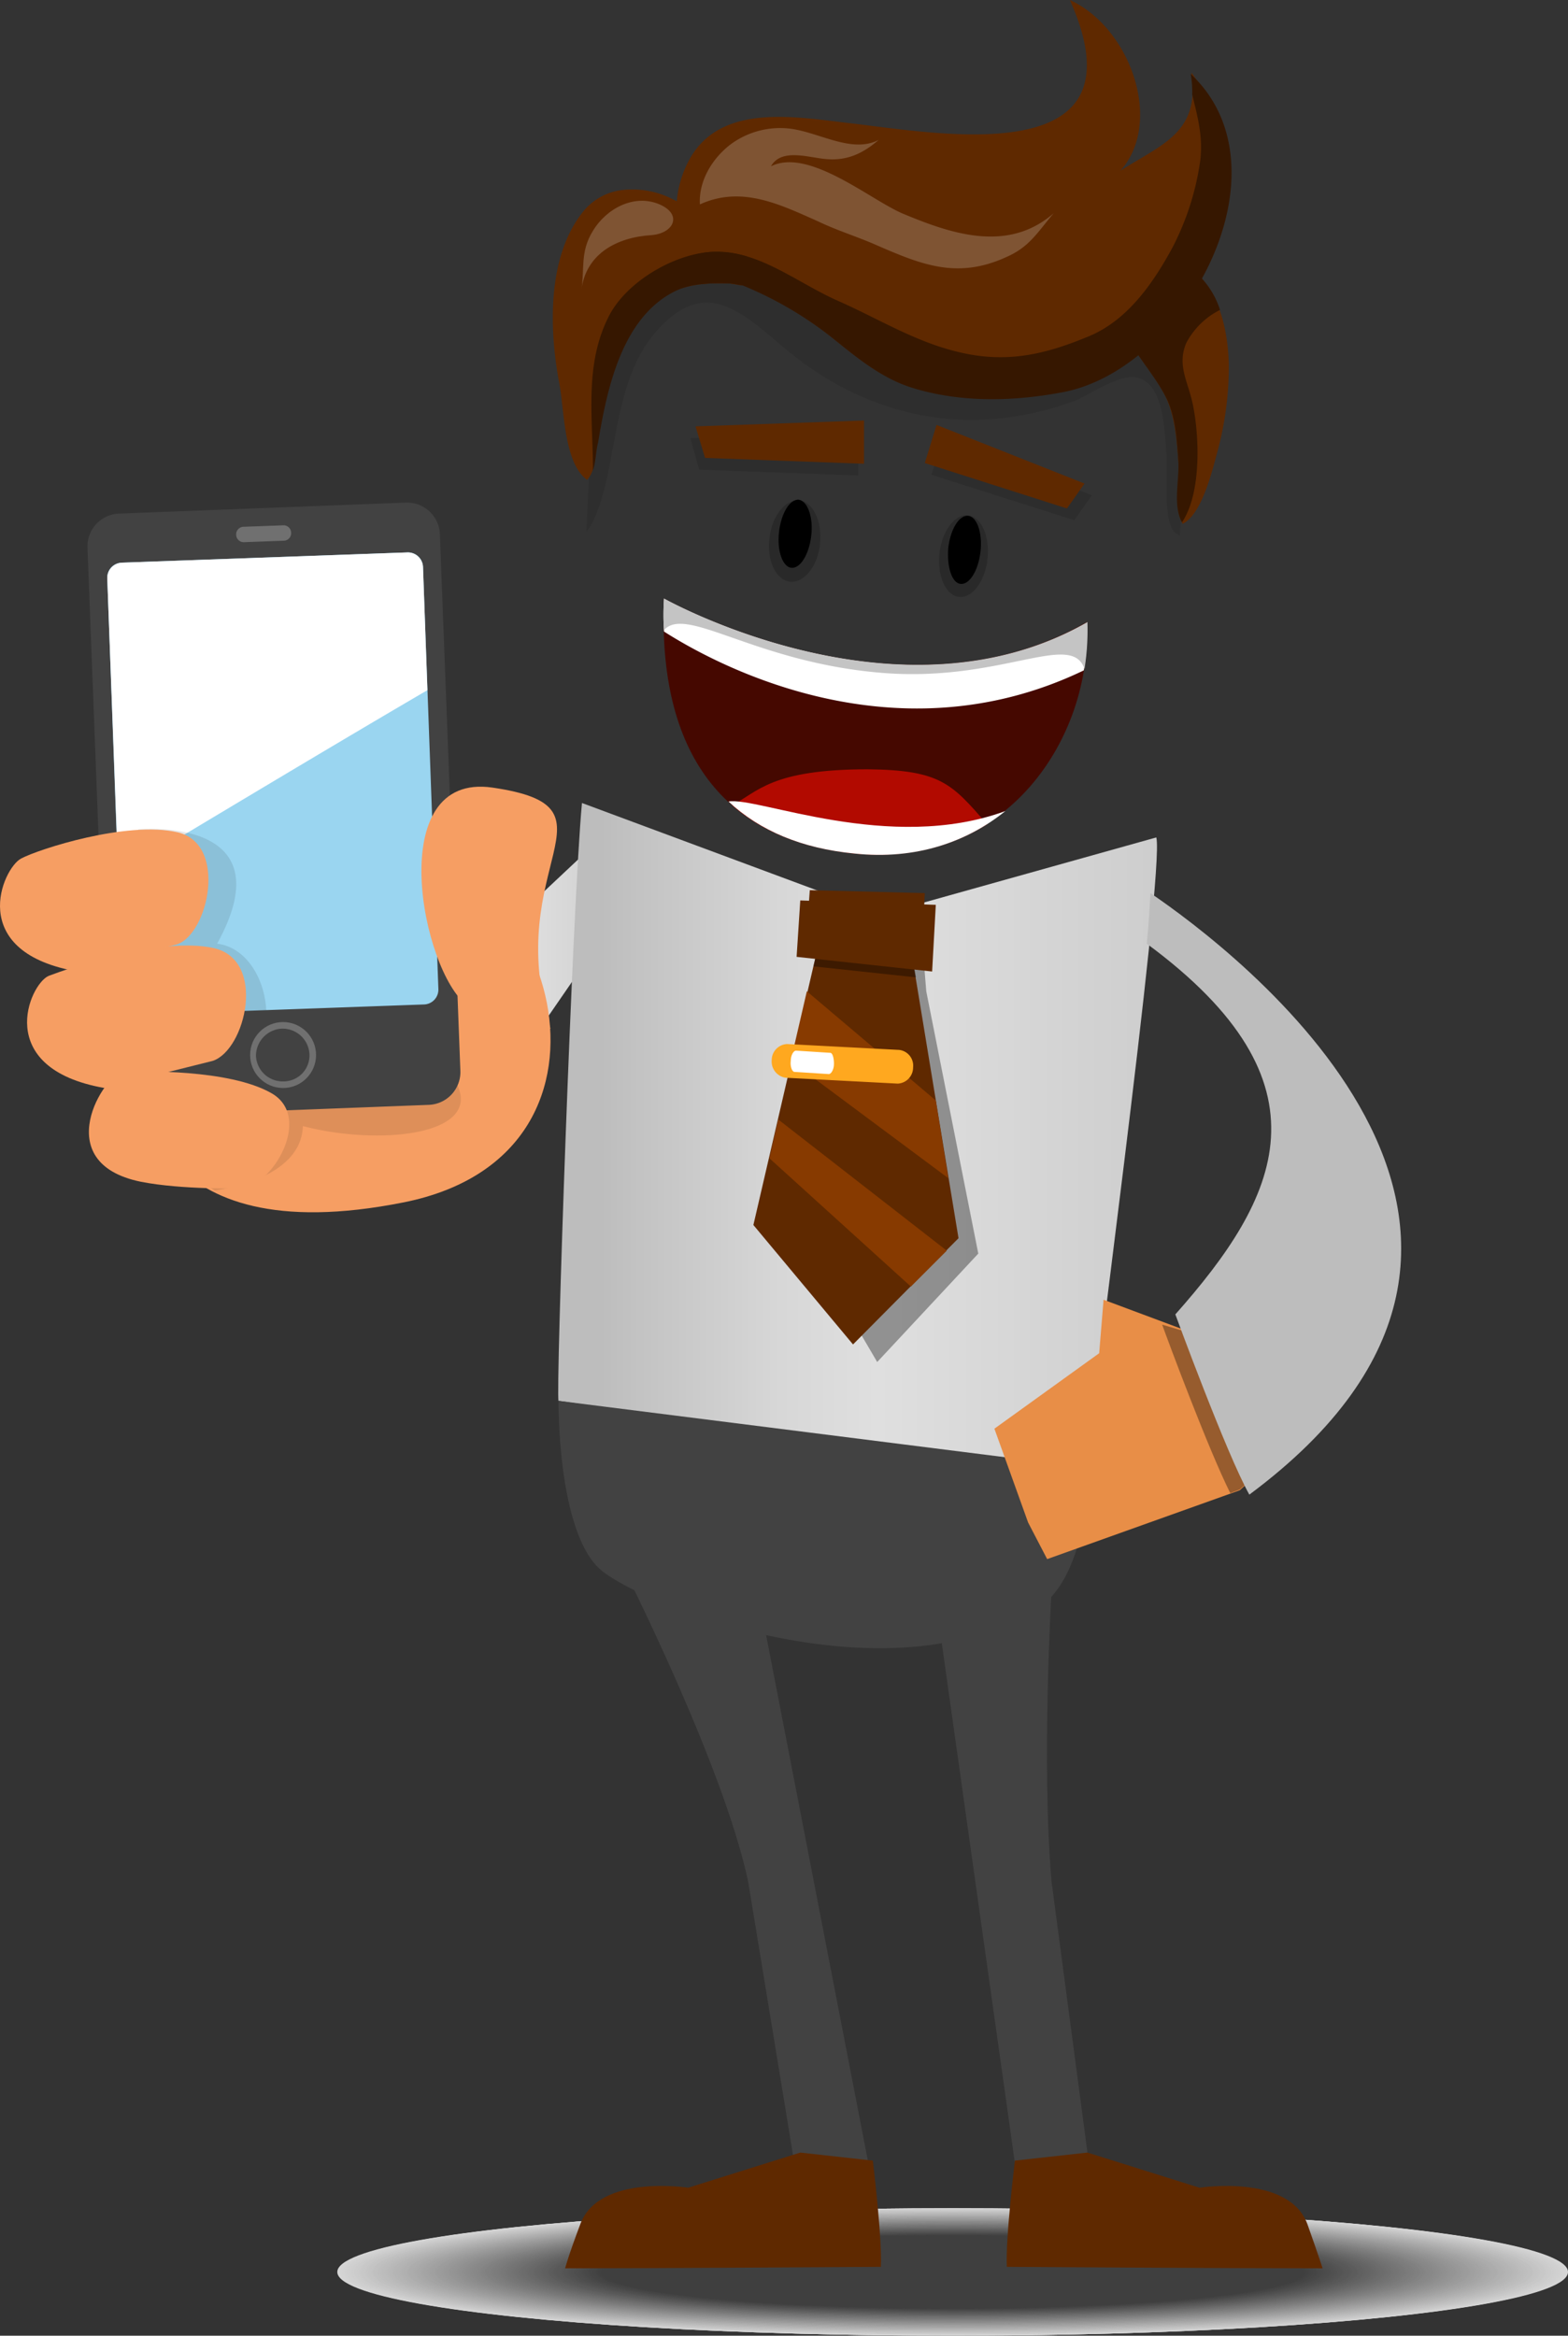 <svg xmlns="http://www.w3.org/2000/svg" xmlns:xlink="http://www.w3.org/1999/xlink" width="362.667" height="540.166" viewBox="0 0 362.667 540.166">
  <rect x="0" y="0" width="362.667" height="540.166" fill="#333333" stroke="none"/>
  <defs>
    <linearGradient id="linear-gradient" y1="4.038" x2="0.999" y2="4.038" gradientUnits="objectBoundingBox">
      <stop offset="0.077" stop-color="#bdbdbd"/>
      <stop offset="0.13" stop-color="#c2c2c2"/>
      <stop offset="0.37" stop-color="#d7d7d7"/>
      <stop offset="0.527" stop-color="#dfdfdf"/>
      <stop offset="1" stop-color="#cdcdcd"/>
    </linearGradient>
    <linearGradient id="linear-gradient-2" x1="0" y1="1.911" x2="1" y2="1.911" xlink:href="#linear-gradient"/>
    <linearGradient id="linear-gradient-3" x1="45.478" y1="4.074" x2="46.706" y2="4.074" xlink:href="#linear-gradient"/>
    <linearGradient id="linear-gradient-4" x1="0.656" y1="2.146" x2="1.001" y2="2.825" gradientUnits="objectBoundingBox">
      <stop offset="0" stop-color="#fff"/>
      <stop offset="1"/>
    </linearGradient>
  </defs>
  <g id="Grupo_10" data-name="Grupo 10" transform="translate(-2930.761 -3504.79)">
    <path id="Trazado_8" data-name="Trazado 8" d="M3067.738,3700.49l-38.97,36.6,13.047,25.585,32.7-47.442Z" fill="url(#linear-gradient)"/>
    <g id="Grupo_4" data-name="Grupo 4" opacity="0.8">
      <ellipse id="Elipse_1" data-name="Elipse 1" cx="142.327" cy="14.741" rx="142.327" ry="14.741" transform="translate(3008.774 4015.474)" fill="#fff"/>
      <ellipse id="Elipse_2" data-name="Elipse 2" cx="141.988" cy="14.741" rx="141.988" ry="14.741" transform="translate(3009.113 4015.474)" fill="#fefefe" opacity="0.999" style="isolation: isolate"/>
      <ellipse id="Elipse_3" data-name="Elipse 3" cx="141.65" cy="14.741" rx="141.65" ry="14.741" transform="translate(3009.452 4015.474)" fill="#fdfdfd" opacity="0.998" style="isolation: isolate"/>
      <ellipse id="Elipse_4" data-name="Elipse 4" cx="141.311" cy="14.572" rx="141.311" ry="14.572" transform="translate(3009.791 4015.643)" fill="#fcfcfc" opacity="0.997" style="isolation: isolate"/>
      <ellipse id="Elipse_5" data-name="Elipse 5" cx="141.141" cy="14.572" rx="141.141" ry="14.572" transform="translate(3009.96 4015.643)" fill="#fbfbfb" opacity="0.996" style="isolation: isolate"/>
      <ellipse id="Elipse_6" data-name="Elipse 6" cx="140.802" cy="14.572" rx="140.802" ry="14.572" transform="translate(3010.299 4015.643)" fill="#fafafa" opacity="0.995" style="isolation: isolate"/>
      <ellipse id="Elipse_7" data-name="Elipse 7" cx="140.463" cy="14.572" rx="140.463" ry="14.572" transform="translate(3010.638 4015.643)" fill="#f9f9f9" opacity="0.994" style="isolation: isolate"/>
      <ellipse id="Elipse_8" data-name="Elipse 8" cx="140.125" cy="14.572" rx="140.125" ry="14.572" transform="translate(3010.977 4015.643)" fill="#f8f8f8" opacity="0.993" style="isolation: isolate"/>
      <ellipse id="Elipse_9" data-name="Elipse 9" cx="139.786" cy="14.402" rx="139.786" ry="14.402" transform="translate(3011.316 4015.813)" fill="#f7f7f7" opacity="0.992" style="isolation: isolate"/>
      <ellipse id="Elipse_10" data-name="Elipse 10" cx="139.447" cy="14.402" rx="139.447" ry="14.402" transform="translate(3011.655 4015.813)" fill="#f6f6f6" opacity="0.99" style="isolation: isolate"/>
      <ellipse id="Elipse_11" data-name="Elipse 11" cx="139.108" cy="14.402" rx="139.108" ry="14.402" transform="translate(3011.993 4015.813)" fill="#f5f5f5" opacity="0.989" style="isolation: isolate"/>
      <ellipse id="Elipse_12" data-name="Elipse 12" cx="138.769" cy="14.402" rx="138.769" ry="14.402" transform="translate(3012.332 4015.813)" fill="#f4f4f4" opacity="0.988" style="isolation: isolate"/>
      <ellipse id="Elipse_13" data-name="Elipse 13" cx="138.43" cy="14.402" rx="138.43" ry="14.402" transform="translate(3012.671 4015.813)" fill="#f3f3f3" opacity="0.987" style="isolation: isolate"/>
      <ellipse id="Elipse_14" data-name="Elipse 14" cx="138.091" cy="14.402" rx="138.091" ry="14.402" transform="translate(3013.01 4015.813)" fill="#f2f2f2" opacity="0.986" style="isolation: isolate"/>
      <ellipse id="Elipse_15" data-name="Elipse 15" cx="137.753" cy="14.233" rx="137.753" ry="14.233" transform="translate(3013.349 4015.982)" fill="#f1f1f1" opacity="0.985" style="isolation: isolate"/>
      <ellipse id="Elipse_16" data-name="Elipse 16" cx="137.583" cy="14.233" rx="137.583" ry="14.233" transform="translate(3013.518 4015.982)" fill="#f0f0f0" opacity="0.984" style="isolation: isolate"/>
      <ellipse id="Elipse_17" data-name="Elipse 17" cx="137.244" cy="14.233" rx="137.244" ry="14.233" transform="translate(3013.857 4015.982)" fill="#efefef" opacity="0.983" style="isolation: isolate"/>
      <ellipse id="Elipse_18" data-name="Elipse 18" cx="136.905" cy="14.233" rx="136.905" ry="14.233" transform="translate(3014.196 4015.982)" fill="#eee" opacity="0.982" style="isolation: isolate"/>
      <ellipse id="Elipse_19" data-name="Elipse 19" cx="136.566" cy="14.233" rx="136.566" ry="14.233" transform="translate(3014.535 4015.982)" fill="#ededed" opacity="0.981" style="isolation: isolate"/>
      <ellipse id="Elipse_20" data-name="Elipse 20" cx="136.228" cy="14.063" rx="136.228" ry="14.063" transform="translate(3014.874 4016.152)" fill="#ececec" opacity="0.98" style="isolation: isolate"/>
      <ellipse id="Elipse_21" data-name="Elipse 21" cx="135.889" cy="14.063" rx="135.889" ry="14.063" transform="translate(3015.213 4016.152)" fill="#ebebeb" opacity="0.979" style="isolation: isolate"/>
      <ellipse id="Elipse_22" data-name="Elipse 22" cx="135.55" cy="14.063" rx="135.55" ry="14.063" transform="translate(3015.552 4016.152)" fill="#eaeaea" opacity="0.978" style="isolation: isolate"/>
      <ellipse id="Elipse_23" data-name="Elipse 23" cx="135.211" cy="14.063" rx="135.211" ry="14.063" transform="translate(3015.89 4016.152)" fill="#e9e9e9" opacity="0.977" style="isolation: isolate"/>
      <ellipse id="Elipse_24" data-name="Elipse 24" cx="134.872" cy="14.063" rx="134.872" ry="14.063" transform="translate(3016.229 4016.152)" fill="#e8e8e8" opacity="0.976" style="isolation: isolate"/>
      <ellipse id="Elipse_25" data-name="Elipse 25" cx="134.533" cy="13.894" rx="134.533" ry="13.894" transform="translate(3016.568 4016.321)" fill="#e7e7e7" opacity="0.975" style="isolation: isolate"/>
      <ellipse id="Elipse_26" data-name="Elipse 26" cx="134.194" cy="13.894" rx="134.194" ry="13.894" transform="translate(3016.907 4016.321)" fill="#e6e6e6" opacity="0.974" style="isolation: isolate"/>
      <ellipse id="Elipse_27" data-name="Elipse 27" cx="134.025" cy="13.894" rx="134.025" ry="13.894" transform="translate(3017.077 4016.321)" fill="#e5e5e5" opacity="0.973" style="isolation: isolate"/>
      <ellipse id="Elipse_28" data-name="Elipse 28" cx="133.686" cy="13.894" rx="133.686" ry="13.894" transform="translate(3017.416 4016.321)" fill="#e4e4e4" opacity="0.971" style="isolation: isolate"/>
      <ellipse id="Elipse_29" data-name="Elipse 29" cx="133.347" cy="13.724" rx="133.347" ry="13.724" transform="translate(3017.754 4016.49)" fill="#e3e3e3" opacity="0.97" style="isolation: isolate"/>
      <ellipse id="Elipse_30" data-name="Elipse 30" cx="133.008" cy="13.724" rx="133.008" ry="13.724" transform="translate(3018.093 4016.49)" fill="#e2e2e2" opacity="0.969" style="isolation: isolate"/>
      <ellipse id="Elipse_31" data-name="Elipse 31" cx="132.669" cy="13.724" rx="132.669" ry="13.724" transform="translate(3018.432 4016.49)" fill="#e1e1e1" opacity="0.968" style="isolation: isolate"/>
      <ellipse id="Elipse_32" data-name="Elipse 32" cx="132.331" cy="13.724" rx="132.331" ry="13.724" transform="translate(3018.771 4016.49)" fill="#e0e0e0" opacity="0.967" style="isolation: isolate"/>
      <ellipse id="Elipse_33" data-name="Elipse 33" cx="131.992" cy="13.724" rx="131.992" ry="13.724" transform="translate(3019.11 4016.49)" fill="#dfdfdf" opacity="0.966" style="isolation: isolate"/>
      <ellipse id="Elipse_34" data-name="Elipse 34" cx="131.653" cy="13.555" rx="131.653" ry="13.555" transform="translate(3019.449 4016.66)" fill="#dedede" opacity="0.965" style="isolation: isolate"/>
      <ellipse id="Elipse_35" data-name="Elipse 35" cx="131.314" cy="13.555" rx="131.314" ry="13.555" transform="translate(3019.788 4016.66)" fill="#ddd" opacity="0.964" style="isolation: isolate"/>
      <ellipse id="Elipse_36" data-name="Elipse 36" cx="130.975" cy="13.555" rx="130.975" ry="13.555" transform="translate(3020.126 4016.66)" fill="#dcdcdc" opacity="0.963" style="isolation: isolate"/>
      <ellipse id="Elipse_37" data-name="Elipse 37" cx="130.636" cy="13.555" rx="130.636" ry="13.555" transform="translate(3020.465 4016.66)" fill="#dbdbdb" opacity="0.962" style="isolation: isolate"/>
      <ellipse id="Elipse_38" data-name="Elipse 38" cx="130.297" cy="13.555" rx="130.297" ry="13.555" transform="translate(3020.804 4016.66)" fill="#dadada" opacity="0.961" style="isolation: isolate"/>
      <ellipse id="Elipse_39" data-name="Elipse 39" cx="130.128" cy="13.555" rx="130.128" ry="13.555" transform="translate(3020.974 4016.66)" fill="#d9d9d9" opacity="0.96" style="isolation: isolate"/>
      <ellipse id="Elipse_40" data-name="Elipse 40" cx="129.789" cy="13.386" rx="129.789" ry="13.386" transform="translate(3021.313 4016.829)" fill="#d8d8d8" opacity="0.959" style="isolation: isolate"/>
      <ellipse id="Elipse_41" data-name="Elipse 41" cx="129.45" cy="13.386" rx="129.45" ry="13.386" transform="translate(3021.651 4016.829)" fill="#d7d7d7" opacity="0.958" style="isolation: isolate"/>
      <ellipse id="Elipse_42" data-name="Elipse 42" cx="129.111" cy="13.386" rx="129.111" ry="13.386" transform="translate(3021.99 4016.829)" fill="#d6d6d6" opacity="0.957" style="isolation: isolate"/>
      <ellipse id="Elipse_43" data-name="Elipse 43" cx="128.772" cy="13.386" rx="128.772" ry="13.386" transform="translate(3022.329 4016.829)" fill="#d5d5d5" opacity="0.956" style="isolation: isolate"/>
      <ellipse id="Elipse_44" data-name="Elipse 44" cx="128.433" cy="13.386" rx="128.433" ry="13.386" transform="translate(3022.668 4016.829)" fill="#d4d4d4" opacity="0.955" style="isolation: isolate"/>
      <ellipse id="Elipse_45" data-name="Elipse 45" cx="128.095" cy="13.216" rx="128.095" ry="13.216" transform="translate(3023.007 4016.999)" fill="#d3d3d3" opacity="0.953" style="isolation: isolate"/>
      <ellipse id="Elipse_46" data-name="Elipse 46" cx="127.756" cy="13.216" rx="127.756" ry="13.216" transform="translate(3023.346 4016.999)" fill="#d2d2d2" opacity="0.952" style="isolation: isolate"/>
      <ellipse id="Elipse_47" data-name="Elipse 47" cx="127.417" cy="13.216" rx="127.417" ry="13.216" transform="translate(3023.685 4016.999)" fill="#d1d1d1" opacity="0.951" style="isolation: isolate"/>
      <ellipse id="Elipse_48" data-name="Elipse 48" cx="127.078" cy="13.216" rx="127.078" ry="13.216" transform="translate(3024.023 4016.999)" fill="#d0d0d0" opacity="0.95" style="isolation: isolate"/>
      <ellipse id="Elipse_49" data-name="Elipse 49" cx="126.739" cy="13.216" rx="126.739" ry="13.216" transform="translate(3024.362 4016.999)" fill="#cfcfcf" opacity="0.949" style="isolation: isolate"/>
      <ellipse id="Elipse_50" data-name="Elipse 50" cx="126.57" cy="13.047" rx="126.57" ry="13.047" transform="translate(3024.532 4017.168)" fill="#cecece" opacity="0.948" style="isolation: isolate"/>
      <ellipse id="Elipse_51" data-name="Elipse 51" cx="126.231" cy="13.047" rx="126.231" ry="13.047" transform="translate(3024.871 4017.168)" fill="#cdcdcd" opacity="0.947" style="isolation: isolate"/>
      <ellipse id="Elipse_52" data-name="Elipse 52" cx="125.892" cy="13.047" rx="125.892" ry="13.047" transform="translate(3025.209 4017.168)" fill="#ccc" opacity="0.946" style="isolation: isolate"/>
      <ellipse id="Elipse_53" data-name="Elipse 53" cx="125.553" cy="13.047" rx="125.553" ry="13.047" transform="translate(3025.548 4017.168)" fill="#cbcbcb" opacity="0.945" style="isolation: isolate"/>
      <ellipse id="Elipse_54" data-name="Elipse 54" cx="125.214" cy="13.047" rx="125.214" ry="13.047" transform="translate(3025.887 4017.168)" fill="#cacaca" opacity="0.944" style="isolation: isolate"/>
      <ellipse id="Elipse_55" data-name="Elipse 55" cx="124.875" cy="12.877" rx="124.875" ry="12.877" transform="translate(3026.226 4017.338)" fill="#c9c9c9" opacity="0.943" style="isolation: isolate"/>
      <ellipse id="Elipse_56" data-name="Elipse 56" cx="124.536" cy="12.877" rx="124.536" ry="12.877" transform="translate(3026.565 4017.338)" fill="#c8c8c8" opacity="0.942" style="isolation: isolate"/>
      <ellipse id="Elipse_57" data-name="Elipse 57" cx="124.198" cy="12.877" rx="124.198" ry="12.877" transform="translate(3026.904 4017.338)" fill="#c7c7c7" opacity="0.941" style="isolation: isolate"/>
      <ellipse id="Elipse_58" data-name="Elipse 58" cx="123.859" cy="12.877" rx="123.859" ry="12.877" transform="translate(3027.243 4017.338)" fill="#c6c6c6" opacity="0.94" style="isolation: isolate"/>
      <path id="Trazado_9" data-name="Trazado 9" d="M3274.621,4030.215c0,7.116-55.406,12.877-123.52,12.877s-123.519-5.761-123.519-12.877,55.406-12.877,123.519-12.877C3219.385,4017.338,3274.621,4023.1,3274.621,4030.215Z" fill="#c5c5c5" opacity="0.939" style="isolation: isolate"/>
      <ellipse id="Elipse_59" data-name="Elipse 59" cx="123.181" cy="12.708" rx="123.181" ry="12.708" transform="translate(3027.921 4017.507)" fill="#c4c4c4" opacity="0.938" style="isolation: isolate"/>
      <ellipse id="Elipse_60" data-name="Elipse 60" cx="123.011" cy="12.708" rx="123.011" ry="12.708" transform="translate(3028.09 4017.507)" fill="#c3c3c3" opacity="0.937" style="isolation: isolate"/>
      <ellipse id="Elipse_61" data-name="Elipse 61" cx="122.673" cy="12.708" rx="122.673" ry="12.708" transform="translate(3028.429 4017.507)" fill="#c2c2c2" opacity="0.935" style="isolation: isolate"/>
      <ellipse id="Elipse_62" data-name="Elipse 62" cx="122.334" cy="12.708" rx="122.334" ry="12.708" transform="translate(3028.768 4017.507)" fill="#c1c1c1" opacity="0.934" style="isolation: isolate"/>
      <ellipse id="Elipse_63" data-name="Elipse 63" cx="121.995" cy="12.708" rx="121.995" ry="12.708" transform="translate(3029.107 4017.507)" fill="silver" opacity="0.933" style="isolation: isolate"/>
      <ellipse id="Elipse_64" data-name="Elipse 64" cx="121.656" cy="12.538" rx="121.656" ry="12.538" transform="translate(3029.446 4017.677)" fill="#bfbfbf" opacity="0.932" style="isolation: isolate"/>
      <ellipse id="Elipse_65" data-name="Elipse 65" cx="121.317" cy="12.538" rx="121.317" ry="12.538" transform="translate(3029.784 4017.677)" fill="#bebebe" opacity="0.931" style="isolation: isolate"/>
      <ellipse id="Elipse_66" data-name="Elipse 66" cx="120.978" cy="12.538" rx="120.978" ry="12.538" transform="translate(3030.123 4017.677)" fill="#bdbdbd" opacity="0.93" style="isolation: isolate"/>
      <ellipse id="Elipse_67" data-name="Elipse 67" cx="120.639" cy="12.538" rx="120.639" ry="12.538" transform="translate(3030.462 4017.677)" fill="#bcbcbc" opacity="0.929" style="isolation: isolate"/>
      <ellipse id="Elipse_68" data-name="Elipse 68" cx="120.3" cy="12.538" rx="120.3" ry="12.538" transform="translate(3030.801 4017.677)" fill="#bbb" opacity="0.928" style="isolation: isolate"/>
      <ellipse id="Elipse_69" data-name="Elipse 69" cx="119.962" cy="12.369" rx="119.962" ry="12.369" transform="translate(3031.14 4017.846)" fill="#bababa" opacity="0.927" style="isolation: isolate"/>
      <ellipse id="Elipse_70" data-name="Elipse 70" cx="119.623" cy="12.369" rx="119.623" ry="12.369" transform="translate(3031.479 4017.846)" fill="#b9b9b9" opacity="0.926" style="isolation: isolate"/>
      <ellipse id="Elipse_71" data-name="Elipse 71" cx="119.284" cy="12.369" rx="119.284" ry="12.369" transform="translate(3031.818 4017.846)" fill="#b8b8b8" opacity="0.925" style="isolation: isolate"/>
      <ellipse id="Elipse_72" data-name="Elipse 72" cx="119.114" cy="12.369" rx="119.114" ry="12.369" transform="translate(3031.987 4017.846)" fill="#b7b7b7" opacity="0.924" style="isolation: isolate"/>
      <ellipse id="Elipse_73" data-name="Elipse 73" cx="118.776" cy="12.369" rx="118.776" ry="12.369" transform="translate(3032.326 4017.846)" fill="#b6b6b6" opacity="0.923" style="isolation: isolate"/>
      <ellipse id="Elipse_74" data-name="Elipse 74" cx="118.437" cy="12.2" rx="118.437" ry="12.2" transform="translate(3032.665 4018.015)" fill="#b5b5b5" opacity="0.922" style="isolation: isolate"/>
      <ellipse id="Elipse_75" data-name="Elipse 75" cx="118.098" cy="12.2" rx="118.098" ry="12.2" transform="translate(3033.004 4018.015)" fill="#b4b4b4" opacity="0.921" style="isolation: isolate"/>
      <ellipse id="Elipse_76" data-name="Elipse 76" cx="117.759" cy="12.2" rx="117.759" ry="12.2" transform="translate(3033.343 4018.015)" fill="#b3b3b3" opacity="0.92" style="isolation: isolate"/>
      <ellipse id="Elipse_77" data-name="Elipse 77" cx="117.42" cy="12.2" rx="117.42" ry="12.2" transform="translate(3033.681 4018.015)" fill="#b2b2b2" opacity="0.919" style="isolation: isolate"/>
      <ellipse id="Elipse_78" data-name="Elipse 78" cx="117.081" cy="12.2" rx="117.081" ry="12.2" transform="translate(3034.02 4018.015)" fill="#b1b1b1" opacity="0.918" style="isolation: isolate"/>
      <path id="Trazado_10" data-name="Trazado 10" d="M3267.844,4030.215c0,6.777-52.356,12.03-116.743,12.03s-116.742-5.422-116.742-12.03c0-6.778,52.187-12.03,116.742-12.03C3215.657,4018.015,3267.844,4023.437,3267.844,4030.215Z" fill="#b0b0b0" opacity="0.916" style="isolation: isolate"/>
      <ellipse id="Elipse_79" data-name="Elipse 79" cx="116.403" cy="12.03" rx="116.403" ry="12.03" transform="translate(3034.698 4018.185)" fill="#afafaf" opacity="0.915" style="isolation: isolate"/>
      <ellipse id="Elipse_80" data-name="Elipse 80" cx="116.065" cy="12.03" rx="116.065" ry="12.03" transform="translate(3035.037 4018.185)" fill="#aeaeae" opacity="0.914" style="isolation: isolate"/>
      <ellipse id="Elipse_81" data-name="Elipse 81" cx="115.726" cy="12.03" rx="115.726" ry="12.03" transform="translate(3035.376 4018.185)" fill="#adadad" opacity="0.913" style="isolation: isolate"/>
      <path id="Trazado_11" data-name="Trazado 11" d="M3266.658,4030.215c0,6.608-51.679,12.03-115.557,12.03s-115.386-5.591-115.386-12.03,51.678-12.03,115.556-12.03S3266.658,4023.437,3266.658,4030.215Z" fill="#acacac" opacity="0.912" style="isolation: isolate"/>
      <path id="Trazado_12" data-name="Trazado 12" d="M3266.319,4030.215c0,6.608-51.509,11.86-115.218,11.86-63.539,0-115.217-5.252-115.217-11.86s51.509-11.861,115.217-11.861S3266.319,4023.607,3266.319,4030.215Z" fill="#ababab" opacity="0.911" style="isolation: isolate"/>
      <ellipse id="Elipse_82" data-name="Elipse 82" cx="114.878" cy="11.861" rx="114.878" ry="11.861" transform="translate(3036.223 4018.354)" fill="#aaa" opacity="0.91" style="isolation: isolate"/>
      <ellipse id="Elipse_83" data-name="Elipse 83" cx="114.54" cy="11.861" rx="114.54" ry="11.861" transform="translate(3036.562 4018.354)" fill="#a9a9a9" opacity="0.909" style="isolation: isolate"/>
      <ellipse id="Elipse_84" data-name="Elipse 84" cx="114.201" cy="11.861" rx="114.201" ry="11.861" transform="translate(3036.901 4018.354)" fill="#a8a8a8" opacity="0.908" style="isolation: isolate"/>
      <ellipse id="Elipse_85" data-name="Elipse 85" cx="113.862" cy="11.861" rx="113.862" ry="11.861" transform="translate(3037.24 4018.354)" fill="#a7a7a7" opacity="0.907" style="isolation: isolate"/>
      <ellipse id="Elipse_86" data-name="Elipse 86" cx="113.523" cy="11.691" rx="113.523" ry="11.691" transform="translate(3037.578 4018.524)" fill="#a6a6a6" opacity="0.906" style="isolation: isolate"/>
      <ellipse id="Elipse_87" data-name="Elipse 87" cx="113.184" cy="11.691" rx="113.184" ry="11.691" transform="translate(3037.917 4018.524)" fill="#a5a5a5" opacity="0.905" style="isolation: isolate"/>
      <ellipse id="Elipse_88" data-name="Elipse 88" cx="112.845" cy="11.691" rx="112.845" ry="11.691" transform="translate(3038.256 4018.524)" fill="#a4a4a4" opacity="0.904" style="isolation: isolate"/>
      <ellipse id="Elipse_89" data-name="Elipse 89" cx="112.506" cy="11.691" rx="112.506" ry="11.691" transform="translate(3038.595 4018.524)" fill="#a3a3a3" opacity="0.903" style="isolation: isolate"/>
      <path id="Trazado_13" data-name="Trazado 13" d="M3263.438,4030.215c0,6.438-50.323,11.691-112.167,11.691-62.014,0-112.168-5.253-112.168-11.691s50.323-11.691,112.168-11.691S3263.438,4023.776,3263.438,4030.215Z" fill="#a2a2a2" opacity="0.902" style="isolation: isolate"/>
      <path id="Trazado_14" data-name="Trazado 14" d="M3263.1,4030.215c0,6.438-50.153,11.522-112,11.522s-112-5.253-112-11.522,50.154-11.691,112-11.691S3263.1,4023.776,3263.1,4030.215Z" fill="#a1a1a1" opacity="0.9" style="isolation: isolate"/>
      <ellipse id="Elipse_90" data-name="Elipse 90" cx="111.659" cy="11.522" rx="111.659" ry="11.522" transform="translate(3039.442 4018.693)" fill="#a0a0a0" opacity="0.9" style="isolation: isolate"/>
      <ellipse id="Elipse_91" data-name="Elipse 91" cx="111.32" cy="11.522" rx="111.32" ry="11.522" transform="translate(3039.781 4018.693)" fill="#9f9f9f" opacity="0.898" style="isolation: isolate"/>
      <ellipse id="Elipse_92" data-name="Elipse 92" cx="110.981" cy="11.522" rx="110.981" ry="11.522" transform="translate(3040.12 4018.693)" fill="#9e9e9e" opacity="0.897" style="isolation: isolate"/>
      <ellipse id="Elipse_93" data-name="Elipse 93" cx="110.643" cy="11.522" rx="110.643" ry="11.522" transform="translate(3040.459 4018.693)" fill="#9d9d9d" opacity="0.896" style="isolation: isolate"/>
      <ellipse id="Elipse_94" data-name="Elipse 94" cx="110.304" cy="11.522" rx="110.304" ry="11.522" transform="translate(3040.798 4018.693)" fill="#9c9c9c" opacity="0.895" style="isolation: isolate"/>
      <ellipse id="Elipse_95" data-name="Elipse 95" cx="109.965" cy="11.352" rx="109.965" ry="11.352" transform="translate(3041.137 4018.863)" fill="#9b9b9b" opacity="0.894" style="isolation: isolate"/>
      <ellipse id="Elipse_96" data-name="Elipse 96" cx="109.626" cy="11.352" rx="109.626" ry="11.352" transform="translate(3041.476 4018.863)" fill="#9a9a9a" opacity="0.893" style="isolation: isolate"/>
      <ellipse id="Elipse_97" data-name="Elipse 97" cx="109.287" cy="11.352" rx="109.287" ry="11.352" transform="translate(3041.814 4018.863)" fill="#999" opacity="0.892" style="isolation: isolate"/>
      <ellipse id="Elipse_98" data-name="Elipse 98" cx="108.948" cy="11.352" rx="108.948" ry="11.352" transform="translate(3042.153 4018.863)" fill="#989898" opacity="0.891" style="isolation: isolate"/>
      <path id="Trazado_15" data-name="Trazado 15" d="M3259.88,4030.215c0,6.269-48.628,11.183-108.609,11.183s-108.609-5.083-108.609-11.183c0-6.269,48.628-11.183,108.609-11.183C3211.082,4018.863,3259.88,4023.946,3259.88,4030.215Z" fill="#979797" opacity="0.89" style="isolation: isolate"/>
      <ellipse id="Elipse_99" data-name="Elipse 99" cx="108.27" cy="11.183" rx="108.27" ry="11.183" transform="translate(3042.831 4019.032)" fill="#969696" opacity="0.889" style="isolation: isolate"/>
      <ellipse id="Elipse_100" data-name="Elipse 100" cx="108.101" cy="11.183" rx="108.101" ry="11.183" transform="translate(3043 4019.032)" fill="#959595" opacity="0.888" style="isolation: isolate"/>
      <path id="Trazado_16" data-name="Trazado 16" d="M3258.864,4030.215c0,6.1-48.29,11.183-107.763,11.183s-107.762-5.083-107.762-11.183,48.29-11.183,107.762-11.183S3258.864,4023.946,3258.864,4030.215Z" fill="#949494" opacity="0.887" style="isolation: isolate"/>
      <path id="Trazado_17" data-name="Trazado 17" d="M3258.525,4030.215c0,6.1-48.121,11.183-107.424,11.183s-107.423-4.914-107.423-11.183,48.12-11.183,107.423-11.183S3258.525,4023.946,3258.525,4030.215Z" fill="#939393" opacity="0.886" style="isolation: isolate"/>
      <path id="Trazado_18" data-name="Trazado 18" d="M3258.186,4030.215c0,6.1-47.951,11.013-107.085,11.013s-107.084-4.913-107.084-11.013,47.951-11.014,107.084-11.014S3258.186,4023.946,3258.186,4030.215Z" fill="#929292" opacity="0.885" style="isolation: isolate"/>
      <ellipse id="Elipse_101" data-name="Elipse 101" cx="106.745" cy="11.013" rx="106.745" ry="11.013" transform="translate(3044.356 4019.201)" fill="#919191" opacity="0.884" style="isolation: isolate"/>
      <ellipse id="Elipse_102" data-name="Elipse 102" cx="106.407" cy="11.013" rx="106.407" ry="11.013" transform="translate(3044.695 4019.201)" fill="#909090" opacity="0.882" style="isolation: isolate"/>
      <ellipse id="Elipse_103" data-name="Elipse 103" cx="106.068" cy="11.013" rx="106.068" ry="11.013" transform="translate(3045.034 4019.201)" fill="#8f8f8f" opacity="0.882" style="isolation: isolate"/>
      <ellipse id="Elipse_104" data-name="Elipse 104" cx="105.729" cy="11.013" rx="105.729" ry="11.013" transform="translate(3045.373 4019.201)" fill="#8e8e8e" opacity="0.88" style="isolation: isolate"/>
      <path id="Trazado_19" data-name="Trazado 19" d="M3256.491,4030.215c0,6.1-47.273,11.013-105.39,11.013s-105.39-4.913-105.39-11.013,47.273-11.014,105.39-11.014C3209.388,4019.2,3256.491,4024.115,3256.491,4030.215Z" fill="#8d8d8d" opacity="0.879" style="isolation: isolate"/>
      <ellipse id="Elipse_105" data-name="Elipse 105" cx="105.051" cy="10.844" rx="105.051" ry="10.844" transform="translate(3046.05 4019.371)" fill="#8c8c8c" opacity="0.878" style="isolation: isolate"/>
      <ellipse id="Elipse_106" data-name="Elipse 106" cx="104.712" cy="10.844" rx="104.712" ry="10.844" transform="translate(3046.389 4019.371)" fill="#8b8b8b" opacity="0.877" style="isolation: isolate"/>
      <ellipse id="Elipse_107" data-name="Elipse 107" cx="104.543" cy="10.844" rx="104.543" ry="10.844" transform="translate(3046.559 4019.371)" fill="#8a8a8a" opacity="0.876" style="isolation: isolate"/>
      <path id="Trazado_20" data-name="Trazado 20" d="M3255.3,4030.215c0,5.93-46.595,10.844-104.2,10.844-57.439,0-104.2-4.914-104.2-10.844s46.595-10.844,104.2-10.844S3255.3,4024.115,3255.3,4030.215Z" fill="#898989" opacity="0.875" style="isolation: isolate"/>
      <path id="Trazado_21" data-name="Trazado 21" d="M3254.966,4030.215c0,5.93-46.425,10.844-103.865,10.844s-103.865-4.744-103.865-10.844,46.426-10.844,103.865-10.844C3208.371,4019.371,3254.966,4024.115,3254.966,4030.215Z" fill="#888" opacity="0.874" style="isolation: isolate"/>
      <path id="Trazado_22" data-name="Trazado 22" d="M3254.628,4030.215c0,5.93-46.426,10.674-103.527,10.674s-103.526-4.744-103.526-10.674,46.257-10.675,103.526-10.675C3208.2,4019.371,3254.628,4024.285,3254.628,4030.215Z" fill="#878787" opacity="0.873" style="isolation: isolate"/>
      <ellipse id="Elipse_108" data-name="Elipse 108" cx="103.187" cy="10.675" rx="103.187" ry="10.675" transform="translate(3047.914 4019.54)" fill="#868686" opacity="0.872" style="isolation: isolate"/>
      <ellipse id="Elipse_109" data-name="Elipse 109" cx="102.848" cy="10.675" rx="102.848" ry="10.675" transform="translate(3048.253 4019.54)" fill="#858585" opacity="0.871" style="isolation: isolate"/>
      <ellipse id="Elipse_110" data-name="Elipse 110" cx="102.51" cy="10.675" rx="102.51" ry="10.675" transform="translate(3048.592 4019.54)" fill="#848484" opacity="0.87" style="isolation: isolate"/>
      <ellipse id="Elipse_111" data-name="Elipse 111" cx="102.171" cy="10.675" rx="102.171" ry="10.675" transform="translate(3048.931 4019.54)" fill="#838383" opacity="0.869" style="isolation: isolate"/>
      <path id="Trazado_23" data-name="Trazado 23" d="M3252.933,4030.215c0,5.761-45.578,10.5-101.832,10.5s-101.831-4.744-101.831-10.5,45.578-10.505,101.831-10.505C3207.355,4019.54,3252.933,4024.285,3252.933,4030.215Z" fill="#828282" opacity="0.868" style="isolation: isolate"/>
      <ellipse id="Elipse_112" data-name="Elipse 112" cx="101.493" cy="10.505" rx="101.493" ry="10.505" transform="translate(3049.608 4019.71)" fill="#818181" opacity="0.867" style="isolation: isolate"/>
      <ellipse id="Elipse_113" data-name="Elipse 113" cx="101.154" cy="10.505" rx="101.154" ry="10.505" transform="translate(3049.947 4019.71)" fill="gray" opacity="0.866" style="isolation: isolate"/>
      <path id="Trazado_24" data-name="Trazado 24" d="M3252.086,4030.215c0,5.761-45.24,10.5-100.985,10.5s-100.984-4.744-100.984-10.5,45.24-10.505,100.984-10.505S3252.086,4024.285,3252.086,4030.215Z" fill="#7f7f7f" opacity="0.864" style="isolation: isolate"/>
      <path id="Trazado_25" data-name="Trazado 25" d="M3251.747,4030.215c0,5.761-45.07,10.336-100.646,10.336s-100.645-4.745-100.645-10.336,45.07-10.336,100.645-10.336C3206.677,4019.71,3251.747,4024.454,3251.747,4030.215Z" fill="#7e7e7e" opacity="0.863" style="isolation: isolate"/>
      <path id="Trazado_26" data-name="Trazado 26" d="M3251.408,4030.215c0,5.761-44.9,10.336-100.307,10.336s-100.306-4.575-100.306-10.336,44.9-10.336,100.306-10.336C3206.507,4019.71,3251.408,4024.454,3251.408,4030.215Z" fill="#7d7d7d" opacity="0.862" style="isolation: isolate"/>
      <ellipse id="Elipse_114" data-name="Elipse 114" cx="99.968" cy="10.336" rx="99.968" ry="10.336" transform="translate(3051.134 4019.879)" fill="#7c7c7c" opacity="0.861" style="isolation: isolate"/>
      <path id="Trazado_27" data-name="Trazado 27" d="M3250.731,4030.215c0,5.761-44.562,10.336-99.63,10.336s-99.629-4.575-99.629-10.336,44.562-10.336,99.629-10.336C3206.169,4019.71,3250.731,4024.454,3250.731,4030.215Z" fill="#7b7b7b" opacity="0.86" style="isolation: isolate"/>
      <path id="Trazado_28" data-name="Trazado 28" d="M3250.392,4030.215c0,5.761-44.393,10.336-99.291,10.336s-99.29-4.575-99.29-10.336,44.393-10.336,99.29-10.336S3250.392,4024.454,3250.392,4030.215Z" fill="#7a7a7a" opacity="0.859" style="isolation: isolate"/>
      <path id="Trazado_29" data-name="Trazado 29" d="M3250.053,4030.215c0,5.591-44.223,10.166-98.952,10.166s-98.951-4.575-98.951-10.166c0-5.761,44.393-10.166,98.951-10.166C3205.83,4019.879,3250.053,4024.454,3250.053,4030.215Z" fill="#797979" opacity="0.858" style="isolation: isolate"/>
      <path id="Trazado_30" data-name="Trazado 30" d="M3249.714,4030.215c0,5.591-44.223,10.166-98.613,10.166s-98.612-4.575-98.612-10.166,44.223-10.166,98.612-10.166S3249.714,4024.454,3249.714,4030.215Z" fill="#787878" opacity="0.857" style="isolation: isolate"/>
      <ellipse id="Elipse_115" data-name="Elipse 115" cx="98.274" cy="10.166" rx="98.274" ry="10.166" transform="translate(3052.828 4020.049)" fill="#777" opacity="0.856" style="isolation: isolate"/>
      <ellipse id="Elipse_116" data-name="Elipse 116" cx="97.935" cy="10.166" rx="97.935" ry="10.166" transform="translate(3053.167 4020.049)" fill="#767676" opacity="0.855" style="isolation: isolate"/>
      <ellipse id="Elipse_117" data-name="Elipse 117" cx="97.596" cy="10.166" rx="97.596" ry="10.166" transform="translate(3053.506 4020.049)" fill="#757575" opacity="0.854" style="isolation: isolate"/>
      <path id="Trazado_31" data-name="Trazado 31" d="M3248.528,4030.215c0,5.591-43.546,10.166-97.257,10.166s-97.257-4.575-97.257-10.166,43.545-10.166,97.257-10.166S3248.528,4024.623,3248.528,4030.215Z" fill="#747474" opacity="0.853" style="isolation: isolate"/>
      <path id="Trazado_32" data-name="Trazado 32" d="M3248.189,4030.215c0,5.591-43.376,10-97.088,10s-97.087-4.575-97.087-10c0-5.592,43.376-10,97.087-10C3204.644,4020.049,3248.189,4024.623,3248.189,4030.215Z" fill="#737373" opacity="0.852" style="isolation: isolate"/>
      <ellipse id="Elipse_118" data-name="Elipse 118" cx="96.749" cy="9.997" rx="96.749" ry="9.997" transform="translate(3054.353 4020.218)" fill="#727272" opacity="0.851" style="isolation: isolate"/>
      <path id="Trazado_33" data-name="Trazado 33" d="M3247.511,4030.215c0,5.591-43.206,10-96.41,10s-96.409-4.406-96.409-10,43.206-10,96.409-10S3247.511,4024.623,3247.511,4030.215Z" fill="#717171" opacity="0.85" style="isolation: isolate"/>
      <path id="Trazado_34" data-name="Trazado 34" d="M3247.172,4030.215c0,5.591-43.037,10-96.071,10s-96.07-4.406-96.07-10,43.037-10,96.07-10S3247.172,4024.623,3247.172,4030.215Z" fill="#707070" opacity="0.849" style="isolation: isolate"/>
      <path id="Trazado_35" data-name="Trazado 35" d="M3246.833,4030.215c0,5.422-42.867,10-95.732,10s-95.732-4.406-95.732-10c0-5.422,42.868-10,95.732-10S3246.833,4024.623,3246.833,4030.215Z" fill="#6f6f6f" opacity="0.848" style="isolation: isolate"/>
      <path id="Trazado_36" data-name="Trazado 36" d="M3246.5,4030.215c0,5.422-42.7,9.827-95.394,9.827s-95.393-4.405-95.393-9.827,42.7-9.827,95.393-9.827C3203.8,4020.218,3246.5,4024.623,3246.5,4030.215Z" fill="#6e6e6e" opacity="0.847" style="isolation: isolate"/>
      <ellipse id="Elipse_119" data-name="Elipse 119" cx="95.054" cy="9.827" rx="95.054" ry="9.827" transform="translate(3056.047 4020.387)" fill="#6d6d6d" opacity="0.845" style="isolation: isolate"/>
      <ellipse id="Elipse_120" data-name="Elipse 120" cx="94.715" cy="9.827" rx="94.715" ry="9.827" transform="translate(3056.386 4020.387)" fill="#6c6c6c" opacity="0.844" style="isolation: isolate"/>
      <ellipse id="Elipse_121" data-name="Elipse 121" cx="94.377" cy="9.827" rx="94.377" ry="9.827" transform="translate(3056.725 4020.387)" fill="#6b6b6b" opacity="0.843" style="isolation: isolate"/>
      <path id="Trazado_37" data-name="Trazado 37" d="M3245.139,4030.215c0,5.422-42.19,9.827-94.038,9.827s-94.037-4.405-94.037-9.827,42.19-9.827,94.037-9.827C3203.119,4020.388,3245.139,4024.793,3245.139,4030.215Z" fill="#6a6a6a" opacity="0.842" style="isolation: isolate"/>
      <path id="Trazado_38" data-name="Trazado 38" d="M3244.97,4030.215c0,5.422-42.021,9.658-93.7,9.658s-93.7-4.406-93.7-9.658c0-5.422,42.02-9.658,93.7-9.658C3202.949,4020.388,3244.97,4024.793,3244.97,4030.215Z" fill="#696969" opacity="0.841" style="isolation: isolate"/>
      <ellipse id="Elipse_122" data-name="Elipse 122" cx="93.529" cy="9.658" rx="93.529" ry="9.658" transform="translate(3057.572 4020.557)" fill="#686868" opacity="0.84" style="isolation: isolate"/>
      <ellipse id="Elipse_123" data-name="Elipse 123" cx="93.19" cy="9.658" rx="93.19" ry="9.658" transform="translate(3057.911 4020.557)" fill="#676767" opacity="0.839" style="isolation: isolate"/>
      <path id="Trazado_39" data-name="Trazado 39" d="M3243.953,4030.215c0,5.252-41.512,9.658-92.852,9.658s-92.851-4.236-92.851-9.658c0-5.253,41.512-9.658,92.851-9.658S3243.953,4024.793,3243.953,4030.215Z" fill="#666" opacity="0.838" style="isolation: isolate"/>
      <path id="Trazado_40" data-name="Trazado 40" d="M3243.614,4030.215c0,5.252-41.343,9.658-92.513,9.658s-92.512-4.236-92.512-9.658,41.342-9.658,92.512-9.658S3243.614,4024.793,3243.614,4030.215Z" fill="#656565" opacity="0.837" style="isolation: isolate"/>
      <path id="Trazado_41" data-name="Trazado 41" d="M3243.275,4030.215c0,5.252-41.342,9.488-92.174,9.488s-92.173-4.236-92.173-9.488,41.173-9.489,92.173-9.489S3243.275,4024.793,3243.275,4030.215Z" fill="#646464" opacity="0.836" style="isolation: isolate"/>
      <ellipse id="Elipse_124" data-name="Elipse 124" cx="91.835" cy="9.488" rx="91.835" ry="9.488" transform="translate(3059.266 4020.726)" fill="#636363" opacity="0.835" style="isolation: isolate"/>
      <path id="Trazado_42" data-name="Trazado 42" d="M3242.6,4030.215c0,5.252-41,9.488-91.5,9.488s-91.5-4.236-91.5-9.488,41-9.489,91.5-9.489S3242.6,4024.793,3242.6,4030.215Z" fill="#626262" opacity="0.834" style="isolation: isolate"/>
      <path id="Trazado_43" data-name="Trazado 43" d="M3242.259,4030.215c0,5.252-40.835,9.488-91.158,9.488s-91.157-4.236-91.157-9.488,40.835-9.489,91.157-9.489S3242.259,4024.962,3242.259,4030.215Z" fill="#616161" opacity="0.833" style="isolation: isolate"/>
      <path id="Trazado_44" data-name="Trazado 44" d="M3241.92,4030.215c0,5.252-40.665,9.488-90.819,9.488s-90.818-4.236-90.818-9.488,40.665-9.489,90.818-9.489S3241.92,4024.962,3241.92,4030.215Z" fill="#606060" opacity="0.832" style="isolation: isolate"/>
      <path id="Trazado_45" data-name="Trazado 45" d="M3241.581,4030.215c0,5.252-40.5,9.319-90.48,9.319s-90.479-4.236-90.479-9.319,40.495-9.319,90.479-9.319C3201.085,4020.726,3241.581,4024.962,3241.581,4030.215Z" fill="#5f5f5f" opacity="0.831" style="isolation: isolate"/>
      <ellipse id="Elipse_125" data-name="Elipse 125" cx="90.141" cy="9.319" rx="90.141" ry="9.319" transform="translate(3060.961 4020.896)" fill="#5e5e5e" opacity="0.83" style="isolation: isolate"/>
      <ellipse id="Elipse_126" data-name="Elipse 126" cx="89.971" cy="9.319" rx="89.971" ry="9.319" transform="translate(3061.13 4020.896)" fill="#5d5d5d" opacity="0.829" style="isolation: isolate"/>
      <path id="Trazado_46" data-name="Trazado 46" d="M3240.734,4030.215c0,5.083-40.157,9.319-89.633,9.319s-89.632-4.236-89.632-9.319,40.157-9.319,89.632-9.319S3240.734,4024.962,3240.734,4030.215Z" fill="#5c5c5c" opacity="0.827" style="isolation: isolate"/>
      <path id="Trazado_47" data-name="Trazado 47" d="M3240.4,4030.215c0,5.083-39.987,9.319-89.294,9.319s-89.293-4.067-89.293-9.319,39.987-9.319,89.293-9.319S3240.4,4024.962,3240.4,4030.215Z" fill="#5b5b5b" opacity="0.826" style="isolation: isolate"/>
      <path id="Trazado_48" data-name="Trazado 48" d="M3240.056,4030.215c0,5.083-39.818,9.149-88.955,9.149s-88.954-4.066-88.954-9.149,39.818-9.15,88.954-9.15C3200.238,4020.9,3240.056,4024.962,3240.056,4030.215Z" fill="#5a5a5a" opacity="0.825" style="isolation: isolate"/>
      <path id="Trazado_49" data-name="Trazado 49" d="M3239.717,4030.215c0,5.083-39.648,9.149-88.616,9.149s-88.615-4.066-88.615-9.149,39.648-9.15,88.615-9.15S3239.717,4025.132,3239.717,4030.215Z" fill="#595959" opacity="0.824" style="isolation: isolate"/>
      <path id="Trazado_50" data-name="Trazado 50" d="M3239.378,4030.215c0,5.083-39.479,9.149-88.277,9.149s-88.276-4.066-88.276-9.149,39.478-9.15,88.276-9.15C3199.9,4020.9,3239.378,4025.132,3239.378,4030.215Z" fill="#585858" opacity="0.823" style="isolation: isolate"/>
      <path id="Trazado_51" data-name="Trazado 51" d="M3239.039,4030.215c0,5.083-39.309,9.149-87.938,9.149s-87.938-4.066-87.938-9.149,39.31-9.15,87.938-9.15S3239.039,4025.132,3239.039,4030.215Z" fill="#575757" opacity="0.822" style="isolation: isolate"/>
      <path id="Trazado_52" data-name="Trazado 52" d="M3238.7,4030.215c0,5.083-39.309,9.149-87.6,9.149s-87.6-4.066-87.6-9.149,39.31-9.15,87.6-9.15C3199.56,4021.065,3238.7,4025.132,3238.7,4030.215Z" fill="#565656" opacity="0.821" style="isolation: isolate"/>
      <path id="Trazado_53" data-name="Trazado 53" d="M3238.362,4030.215c0,5.083-39.14,8.98-87.261,8.98s-87.26-4.066-87.26-8.98c0-5.083,39.14-8.98,87.26-8.98C3199.391,4021.065,3238.362,4025.132,3238.362,4030.215Z" fill="#555" opacity="0.82" style="isolation: isolate"/>
      <path id="Trazado_54" data-name="Trazado 54" d="M3238.023,4030.215c0,4.914-38.971,8.98-86.922,8.98s-86.921-4.066-86.921-8.98,38.971-8.98,86.921-8.98C3199.222,4021.065,3238.023,4025.132,3238.023,4030.215Z" fill="#545454" opacity="0.819" style="isolation: isolate"/>
      <ellipse id="Elipse_127" data-name="Elipse 127" cx="86.582" cy="8.98" rx="86.582" ry="8.98" transform="translate(3064.519 4021.235)" fill="#535353" opacity="0.818" style="isolation: isolate"/>
      <ellipse id="Elipse_128" data-name="Elipse 128" cx="86.244" cy="8.98" rx="86.244" ry="8.98" transform="translate(3064.858 4021.235)" fill="#525252" opacity="0.817" style="isolation: isolate"/>
      <path id="Trazado_55" data-name="Trazado 55" d="M3237.176,4030.215c0,4.914-38.463,8.98-86.075,8.98-47.442,0-86.074-4.066-86.074-8.98s38.463-8.98,86.074-8.98C3198.544,4021.235,3237.176,4025.132,3237.176,4030.215Z" fill="#515151" opacity="0.816" style="isolation: isolate"/>
      <path id="Trazado_56" data-name="Trazado 56" d="M3236.837,4030.215c0,4.914-38.293,8.811-85.736,8.811s-85.735-3.9-85.735-8.811,38.293-8.811,85.735-8.811C3198.374,4021.235,3236.837,4025.3,3236.837,4030.215Z" fill="#505050" opacity="0.815" style="isolation: isolate"/>
      <path id="Trazado_57" data-name="Trazado 57" d="M3236.5,4030.215c0,4.914-38.293,8.811-85.4,8.811s-85.4-3.9-85.4-8.811,38.293-8.811,85.4-8.811C3198.205,4021.235,3236.5,4025.3,3236.5,4030.215Z" fill="#4f4f4f" opacity="0.814" style="isolation: isolate"/>
      <path id="Trazado_58" data-name="Trazado 58" d="M3236.159,4030.215c0,4.914-38.123,8.811-85.058,8.811s-85.057-3.9-85.057-8.811,38.123-8.811,85.057-8.811C3198.036,4021.235,3236.159,4025.3,3236.159,4030.215Z" fill="#4e4e4e" opacity="0.813" style="isolation: isolate"/>
      <path id="Trazado_59" data-name="Trazado 59" d="M3235.82,4030.215c0,4.914-37.954,8.811-84.719,8.811s-84.718-3.9-84.718-8.811,37.954-8.811,84.718-8.811S3235.82,4025.3,3235.82,4030.215Z" fill="#4d4d4d" opacity="0.812" style="isolation: isolate"/>
      <path id="Trazado_60" data-name="Trazado 60" d="M3235.481,4030.215c0,4.914-37.784,8.811-84.38,8.811s-84.379-3.9-84.379-8.811,37.784-8.811,84.379-8.811S3235.481,4025.3,3235.481,4030.215Z" fill="#4c4c4c" opacity="0.811" style="isolation: isolate"/>
      <path id="Trazado_61" data-name="Trazado 61" d="M3235.142,4030.215c0,4.744-37.615,8.641-84.041,8.641s-84.04-3.9-84.04-8.641,37.615-8.641,84.04-8.641C3197.527,4021.4,3235.142,4025.3,3235.142,4030.215Z" fill="#4b4b4b" opacity="0.809" style="isolation: isolate"/>
      <path id="Trazado_62" data-name="Trazado 62" d="M3234.8,4030.215c0,4.744-37.445,8.641-83.7,8.641s-83.7-3.9-83.7-8.641,37.446-8.641,83.7-8.641C3197.358,4021.4,3234.8,4025.3,3234.8,4030.215Z" fill="#4a4a4a" opacity="0.808" style="isolation: isolate"/>
      <path id="Trazado_63" data-name="Trazado 63" d="M3234.465,4030.215c0,4.744-37.277,8.641-83.364,8.641s-83.363-3.9-83.363-8.641,37.276-8.641,83.363-8.641C3197.188,4021.4,3234.465,4025.3,3234.465,4030.215Z" fill="#494949" opacity="0.807" style="isolation: isolate"/>
      <path id="Trazado_64" data-name="Trazado 64" d="M3234.126,4030.215c0,4.744-37.277,8.641-83.025,8.641-45.917,0-83.024-3.9-83.024-8.641s37.276-8.641,83.024-8.641C3197.019,4021.574,3234.126,4025.3,3234.126,4030.215Z" fill="#484848" opacity="0.806" style="isolation: isolate"/>
      <path id="Trazado_65" data-name="Trazado 65" d="M3233.956,4030.215c0,4.744-37.107,8.641-82.685,8.641s-82.686-3.9-82.686-8.641,37.107-8.641,82.686-8.641S3233.956,4025.471,3233.956,4030.215Z" fill="#474747" opacity="0.805" style="isolation: isolate"/>
      <path id="Trazado_66" data-name="Trazado 66" d="M3233.617,4030.215c0,4.744-36.937,8.472-82.516,8.472s-82.516-3.9-82.516-8.472c0-4.744,36.938-8.472,82.516-8.472C3196.68,4021.574,3233.617,4025.471,3233.617,4030.215Z" fill="#464646" opacity="0.804" style="isolation: isolate"/>
      <path id="Trazado_67" data-name="Trazado 67" d="M3233.279,4030.215c0,4.744-36.768,8.472-82.178,8.472s-82.177-3.9-82.177-8.472c0-4.744,36.768-8.472,82.177-8.472C3196.511,4021.574,3233.279,4025.471,3233.279,4030.215Z" fill="#454545" opacity="0.803" style="isolation: isolate"/>
      <ellipse id="Elipse_129" data-name="Elipse 129" cx="81.838" cy="8.472" rx="81.838" ry="8.472" transform="translate(3069.263 4021.743)" fill="#444" opacity="0.802" style="isolation: isolate"/>
      <path id="Trazado_68" data-name="Trazado 68" d="M3232.6,4030.215c0,4.744-36.429,8.472-81.5,8.472s-81.5-3.728-81.5-8.472,36.429-8.472,81.5-8.472S3232.6,4025.471,3232.6,4030.215Z" fill="#434343" opacity="0.801" style="isolation: isolate"/>
      <path id="Trazado_69" data-name="Trazado 69" d="M3232.262,4030.215c0,4.575-36.26,8.472-81.161,8.472s-81.16-3.728-81.16-8.472,36.26-8.472,81.16-8.472S3232.262,4025.471,3232.262,4030.215Z" fill="#424242" opacity="0.8" style="isolation: isolate"/>
    </g>
    <path id="Trazado_70" data-name="Trazado 70" d="M3107.048,3878.23l24.738,127.755-17.283-.847-10.675-65.064c-5.591-26.771-28.973-72.858-28.973-72.858Z" fill="#424242"/>
    <path id="Trazado_71" data-name="Trazado 71" d="M3147.882,3879.755l18.469,131.313,16.266-5.93-8.642-65.233c-2.372-27.28,0-67.267,0-67.267Z" fill="#424242"/>
    <path id="Trazado_72" data-name="Trazado 72" d="M3065.366,3690.493c-2.2,23.552-6.1,137.075-5.422,138.261l121.995,17.621c-.169-4.574,18.3-140.124,16.266-147.918l-63.539,17.791Z" fill="url(#linear-gradient-2)"/>
    <g id="Grupo_5" data-name="Grupo 5">
      <path id="Trazado_73" data-name="Trazado 73" d="M3092.476,3613.4l36.768,1.355.17-10-38.971,1.355Z" opacity="0.12" style="isolation: isolate"/>
      <path id="Trazado_74" data-name="Trazado 74" d="M3093.832,3610.688l36.768,1.355v-10l-38.971,1.355Z" fill="#5f2900"/>
      <path id="Trazado_75" data-name="Trazado 75" d="M3179.228,3625.09l-33.04-10.505,2.88-8.811,34.226,13.555Z" opacity="0.12" style="isolation: isolate"/>
      <path id="Trazado_76" data-name="Trazado 76" d="M3177.534,3622.379l-32.871-10.505,2.711-8.811,34.226,13.555Z" fill="#5f2900"/>
    </g>
    <path id="Trazado_77" data-name="Trazado 77" d="M3059.944,3828.754s-.339,30.5,9.828,39.14c10.335,8.641,68.961,31.346,102.848,7.455,7.286-6.269,10.336-21.857,9.488-31.176Z" fill="#424242"/>
    <path id="Trazado_78" data-name="Trazado 78" d="M3120.433,3630.512c-.508,5.253-3.727,9.15-6.947,8.811s-5.422-4.914-4.744-10c.508-5.252,3.728-9.149,6.947-8.81C3118.739,3620.854,3120.942,3625.26,3120.433,3630.512Z" opacity="0.2" style="isolation: isolate"/>
    <ellipse id="Elipse_130" data-name="Elipse 130" cx="9.488" cy="5.591" rx="9.488" ry="5.591" transform="translate(3147.02 3642.222) rotate(-83.731)" opacity="0.2" style="isolation: isolate"/>
    <path id="Trazado_79" data-name="Trazado 79" d="M3118.4,3628.649c-.508,4.405-2.542,7.624-4.575,7.455s-3.389-3.9-2.88-8.3,2.541-7.624,4.575-7.455C3117.553,3620.685,3118.908,3624.413,3118.4,3628.649Z"/>
    <path id="Trazado_80" data-name="Trazado 80" d="M3157.54,3632.376c-.508,4.406-2.542,7.625-4.575,7.455s-3.219-3.9-2.88-8.3c.508-4.405,2.541-7.625,4.575-7.455S3158.048,3627.971,3157.54,3632.376Z"/>
    <path id="Trazado_81" data-name="Trazado 81" d="M3115.858,4002.6l-25.923,8.133s-20.5-3.22-24.908,8.3c-2.88,7.625-3.558,10.336-3.558,10.336,20.333,0,73.028-.339,73.028-.339.338-6.608-1.864-24.569-1.864-24.569Z" fill="#5f2900"/>
    <path id="Trazado_82" data-name="Trazado 82" d="M3182.278,4002.6l25.924,8.133s20.5-3.22,24.907,8.3c2.711,7.625,3.558,10.336,3.558,10.336-20.332,0-73.027-.339-73.027-.339-.339-6.608,1.864-24.569,1.864-24.569Z" fill="#5f2900"/>
    <path id="Trazado_83" data-name="Trazado 83" d="M3160.759,3835.193l7.794,21.688,4.405,8.472,44.562-15.927,10.505-9.658-12.877-23.891h0l-1.525-2.711-4.914.678-22.7-8.472-1.017,12.369Z" fill="#e88e47"/>
    <path id="Trazado_84" data-name="Trazado 84" d="M3215.149,3815.877h0l-1.525-2.711-4.914.677-9.15-2.711c1.525,4.236,10.675,28.8,15.758,38.971l2.2-.847,5.761-5.253c1.525-1.864,2.88-3.727,4.236-5.422Z" opacity="0.35" style="isolation: isolate"/>
    <path id="Trazado_85" data-name="Trazado 85" d="M3196.849,3711.334c-.169,2.711-.338,6.777-.847,11.691,43.885,32.363,30.5,58.8,6.608,85.735,0,0,11.861,32.363,17.114,41.682C3302.239,3789.106,3216,3724.381,3196.849,3711.334Z" fill="url(#linear-gradient-3)"/>
    <g id="Grupo_6" data-name="Grupo 6">
      <path id="Trazado_86" data-name="Trazado 86" d="M3204.474,3600.014c0-11.692-.847-20.841-2.372-26.771-7.286-.339-14.4-.509-21.688-.848-1.186,0-2.372-.169-3.728-.169-24.06-1.017-48.289-2.033-72.349-2.88-2.372,0-4.575-.17-6.947-.339l-25.924-1.017a200.017,200.017,0,0,0-3.05,24.23c-.847,10.166-1.355,22.2-2.033,35.581,3.727-4.405,5.591-16.774,6.1-19.315,1.863-9.489,3.388-19.147,9.827-26.772,13.216-15.418,22.535-1.525,34.4,7.117s26.093,13.555,40.834,13.046a70.29,70.29,0,0,0,21.349-4.235c3.9-1.356,10.844-6.778,15.25-5.422,6.1,1.863,5.93,13.046,6.438,17.96.339,3.389-1.016,15.927,2.2,17.96.339.17.508.339.847.509C3204.3,3618.143,3204.644,3608.486,3204.474,3600.014Z" opacity="0.1" style="isolation: isolate"/>
      <path id="Trazado_87" data-name="Trazado 87" d="M3214.979,3589.17a75.318,75.318,0,0,1-2.711,20.332c-1.186,4.406-3.558,14.233-7.963,16.436-2.372-4.406-.509-10-1.017-14.741-.339-4.745-.847-10.506-3.05-14.911-4.744-9.15-14.063-15.758-10.166-26.94,2.88-8.133,11.691-6.439,17.283-1.525C3213.115,3573.073,3214.81,3581.884,3214.979,3589.17Z" fill="#5f2900"/>
      <path id="Trazado_88" data-name="Trazado 88" d="M3212.946,3576.462a19.61,19.61,0,0,0-5.591-8.641,16.146,16.146,0,0,0-5.084-3.22c-5.591,3.389-9.827,10-11.691,16.436,2.372,5.252,6.778,9.827,9.658,15.249,2.372,4.405,2.711,10,3.05,14.911.339,4.574-1.355,10.166.847,14.4,4.914-7.286,3.9-22.027,2.2-28.635-1.186-4.575-3.219-8.133-1.186-12.877A17.846,17.846,0,0,1,3212.946,3576.462Z" fill="#361700"/>
      <path id="Trazado_89" data-name="Trazado 89" d="M3090.782,3540.711c-3.558,5.76-4.744,13.555-2.2,19.824,2.711,6.777,9.827,8.3,15.927,11.013a85.634,85.634,0,0,1,18.13,10.844c5.93,4.744,11.861,9.828,19.316,12.03,11.183,3.389,23.382,3.05,34.734.847,28.635-5.591,47.612-48.289,29.652-73.705,2.033,13.894-6.608,16.436-16.435,22.705,10-11.183,2.372-33.04-11.692-39.479,17.452,38.97-27.618,31.346-49.645,28.635C3116.028,3532.069,3098.576,3528.342,3090.782,3540.711Z" fill="#5f2900"/>
      <path id="Trazado_90" data-name="Trazado 90" d="M3075.363,3548.674a20.466,20.466,0,0,1,11.013,2.2c4.067,2.033,8.3,3.9,11.692,6.777,2.2,1.864,7.455,8.133,6.608,11.522-.678,2.542-3.05,1.356-5.253,1.186-4.066-.169-8.811,0-12.538,1.694-12.539,6.1-15.927,22.705-17.961,35.074-.508,2.711-.339,6.439-2.372,8.641-5.422-3.9-5.252-16.266-6.438-22.365-2.373-12.539-2.881-29.821,5.93-40.157A13.671,13.671,0,0,1,3075.363,3548.674Z" fill="#5f2900"/>
      <path id="Trazado_91" data-name="Trazado 91" d="M3206.169,3521.9a24.055,24.055,0,0,1,.338,4.744c1.186,4.914,2.542,9.658,1.864,15.25a62.31,62.31,0,0,1-6.438,20.163c-4.406,8.133-10.336,16.774-19.316,20.5-10.166,4.236-18.977,6.269-29.821,3.727-10.336-2.372-18.808-7.794-28.466-12.03-9.488-4.236-18.638-12.03-29.312-11.183a18.772,18.772,0,0,0-4.236.848c3.388,4.066,8.98,5.591,13.894,7.794a85.583,85.583,0,0,1,18.129,10.844c5.931,4.744,11.861,9.827,19.316,12.03,11.183,3.388,23.383,3.05,34.735.847C3205.152,3589.847,3229.72,3543.93,3206.169,3521.9Z" fill="#361700"/>
      <path id="Trazado_92" data-name="Trazado 92" d="M3094.848,3563.076c-8.641.678-19.485,7.117-23.382,15.08-5.592,11.183-3.558,23.383-3.558,35.413.677-2.034.677-4.575,1.186-6.439,2.033-12.2,5.422-28.974,17.96-35.074,3.558-1.694,8.3-1.863,12.538-1.694,2.2.17,4.575,1.356,5.253-1.186.339-1.355-.339-3.219-1.355-5.083A24.729,24.729,0,0,0,3094.848,3563.076Z" fill="#361700"/>
      <path id="Trazado_93" data-name="Trazado 93" d="M3081.293,3559.179c5.253-.339,7.456-4.744,2.034-7.116-5.931-2.542-12.369,1.017-15.419,6.1-3.05,4.913-1.864,8.81-2.711,13.893C3066.213,3563.415,3073.5,3559.688,3081.293,3559.179Z" fill="#fff" opacity="0.2" style="isolation: isolate"/>
      <path id="Trazado_94" data-name="Trazado 94" d="M3163.47,3564.262c-11.183,5.084-19.316,1.864-29.821-2.711-4.574-2.033-9.149-3.388-13.724-5.591-8.811-3.9-17.622-8.3-27.279-3.9-.339-5.422,2.88-10.675,7.116-13.894a19.27,19.27,0,0,1,12.538-3.728c7.117.339,15.08,6.1,21.688,2.711-3.727,3.22-7.455,4.914-12.369,4.406-3.9-.339-10.166-2.542-12.538,1.694,8.811-4.405,23.213,7.964,30.668,11.014,11.352,4.744,24.23,8.98,34.735-.17C3170.587,3558.671,3168.892,3561.89,3163.47,3564.262Z" fill="#fff" opacity="0.2" style="isolation: isolate"/>
    </g>
    <path id="Trazado_95" data-name="Trazado 95" d="M3084.343,3643.22s54.22,30.5,97.765,5.422c1.356,26.771-18.638,57.1-53.711,53.542C3098.406,3699.134,3082.818,3679.31,3084.343,3643.22Z" fill="#450800"/>
    <path id="Trazado_96" data-name="Trazado 96" d="M3100.1,3691c7.116,6.27,16.6,10,28.3,11.183,12.03,1.186,22.366-1.525,30.668-6.777-8.133-9.319-10.675-12.539-27.618-12.708C3109.081,3682.7,3106.031,3687.952,3100.1,3691Z" fill="#b20a00"/>
    <path id="Trazado_97" data-name="Trazado 97" d="M3084.343,3643.22a57.42,57.42,0,0,0,0,7.625c9.827,6.269,52.017,30.668,97.088,8.98a48.737,48.737,0,0,0,.677-11.013C3138.563,3673.719,3084.343,3643.22,3084.343,3643.22Z" fill="#fff"/>
    <path id="Trazado_98" data-name="Trazado 98" d="M3084.343,3643.22a52.419,52.419,0,0,0,0,7.286c5.083-5.761,20.841,7.286,49.645,9.827,27.957,2.542,44.562-9.827,47.612-.847a58.387,58.387,0,0,0,.678-10.844C3138.563,3673.719,3084.343,3643.22,3084.343,3643.22Z" fill="#c4c4c4"/>
    <path id="Trazado_99" data-name="Trazado 99" d="M3099.254,3690.154c7.285,6.778,16.943,10.844,29.143,12.03,14.233,1.525,26.093-2.711,34.9-9.827C3136.53,3702.184,3105.862,3688.968,3099.254,3690.154Z" fill="#fff"/>
    <g id="Grupo_7" data-name="Grupo 7">
      <path id="Trazado_100" data-name="Trazado 100" d="M3125.516,3805.88l8.133,13.894,23.382-25.077L3145,3734.039l-1.355-16.774Z" opacity="0.35" style="isolation: isolate"/>
      <path id="Trazado_101" data-name="Trazado 101" d="M3119.756,3724.55l-14.741,63.539,23.043,27.618,24.4-24.568-10.844-65.911Z" fill="#5f2900"/>
      <path id="Trazado_102" data-name="Trazado 102" d="M3118.061,3710.656l-1.017,14.063,26.771,3.389.847-16.774Z" fill="#5f2900"/>
      <path id="Trazado_103" data-name="Trazado 103" d="M3142.63,3730.819l-1.017-5.592-21.857-.678-.847,3.728Z" opacity="0.36" style="isolation: isolate"/>
      <path id="Trazado_104" data-name="Trazado 104" d="M3115.858,3713.028l-.847,13.047,31.346,3.389.847-15.419Z" fill="#5f2900"/>
      <path id="Trazado_105" data-name="Trazado 105" d="M3147.2,3759.285l-29.821-25.246-3.727,16.1,36.429,27.11Zm-36.429,4.405-2.033,8.98,32.7,29.652,8.3-8.3Z" fill="#873a00"/>
      <path id="Trazado_106" data-name="Trazado 106" d="M3141.952,3751.66a3.73,3.73,0,0,1-3.558,3.728l-25.924-1.356a3.793,3.793,0,0,1-3.22-4.066h0a3.73,3.73,0,0,1,3.559-3.728l25.924,1.356a3.669,3.669,0,0,1,3.219,4.066Z" fill="#ffa81f"/>
      <path id="Trazado_107" data-name="Trazado 107" d="M3123.653,3750.813c0,1.355-.678,2.372-1.186,2.372l-7.964-.508c-.508,0-1.017-1.186-.847-2.542h0c0-1.355.678-2.372,1.186-2.372l7.963.508c.509,0,.848,1.186.848,2.542Z" fill="#fff"/>
    </g>
    <g id="Grupo_9" data-name="Grupo 9">
      <path id="Trazado_108" data-name="Trazado 108" d="M2963.534,3755.9s.509,38.97,60.659,26.94c57.27-11.521,32.532-84.888-4.914-79.466Z" fill="#f69e63"/>
      <path id="Trazado_109" data-name="Trazado 109" d="M3035.206,3753.524c-4.913-6.608-32.7-8.811-59.3-9.319l-12.369,11.691a35.937,35.937,0,0,0,16.944,24.229c6.269-1.016,19.994-4.405,20.333-14.91C3019.788,3770.129,3044.864,3766.909,3035.206,3753.524Z" opacity="0.1" style="isolation: isolate"/>
      <g id="Grupo_8" data-name="Grupo 8">
        <path id="Trazado_110" data-name="Trazado 110" d="M3037.24,3752.338a7.6,7.6,0,0,1-7.286,7.963l-66.25,2.542a7.741,7.741,0,0,1-7.964-7.455L2951,3631.529a7.6,7.6,0,0,1,7.286-7.964l66.25-2.541a7.6,7.6,0,0,1,7.963,7.286Z" fill="#424242"/>
        <circle id="Elipse_131" data-name="Elipse 131" cx="7.625" cy="7.625" r="7.625" transform="translate(2988.611 3741.155)" fill="#707070"/>
        <path id="Trazado_111" data-name="Trazado 111" d="M3002.336,3748.61a6.223,6.223,0,0,0-6.439-5.93,6.3,6.3,0,0,0-5.93,6.269,6.178,6.178,0,0,0,6.269,5.93A6.009,6.009,0,0,0,3002.336,3748.61Z" fill="#424242"/>
        <path id="Trazado_112" data-name="Trazado 112" d="M3032.156,3733.53a3.434,3.434,0,0,1-3.388,3.558l-66.081,2.373a3.435,3.435,0,0,1-3.558-3.389l-3.558-97.6a3.435,3.435,0,0,1,3.389-3.558l66.08-2.372a3.434,3.434,0,0,1,3.558,3.388Z" fill="#9ad5f0"/>
        <path id="Trazado_113" data-name="Trazado 113" d="M2998.1,3627.971a1.742,1.742,0,0,1-1.7,1.864l-9.149.338a1.741,1.741,0,0,1-1.864-1.694h0a1.741,1.741,0,0,1,1.694-1.864l9.15-.339a1.743,1.743,0,0,1,1.864,1.7Z" fill="#707070"/>
        <path id="Trazado_114" data-name="Trazado 114" d="M3029.615,3664.4l-1.017-28.466a3.548,3.548,0,0,0-3.558-3.388l-66.08,2.372a3.548,3.548,0,0,0-3.389,3.558l2.541,68.453C2972.684,3698.287,3003.522,3679.649,3029.615,3664.4Z" fill="url(#linear-gradient-4)"/>
      </g>
      <path id="Trazado_115" data-name="Trazado 115" d="M2992.339,3738.444c-.339-7.286-4.575-14.572-11.353-15.419,16.436-29.821-18.3-26.432-18.3-26.432l8.641,42.7Z" opacity="0.1" style="isolation: isolate"/>
      <path id="Trazado_116" data-name="Trazado 116" d="M2954.893,3756.4l25.077-6.269c7.624-2.541,12.538-23.382.169-26.093s-33.718,4.744-38.123,6.438C2937.61,3732.344,2928.969,3751.829,2954.893,3756.4Z" fill="#f69e63"/>
      <path id="Trazado_117" data-name="Trazado 117" d="M2963.365,3778.092c9.488,1.864,23.043,1.525,23.043,1.525,7.117-.169,16.944-16.435,7.117-22.027s-29.991-5.083-34.227-4.913S2941.677,3773.687,2963.365,3778.092Z" fill="#f69e63"/>
      <path id="Trazado_118" data-name="Trazado 118" d="M2947.777,3729.294l23.89-6.1c7.286-2.373,11.861-23.213.17-25.924s-32.193,3.9-36.26,6.1C2931.341,3705.743,2923.039,3724.55,2947.777,3729.294Z" fill="#f69e63"/>
      <path id="Trazado_119" data-name="Trazado 119" d="M3058.08,3742.68c-11.521-38.124,17.791-51.17-13.385-55.745-25.416-3.728-16.436,42.359-5.93,50.323" fill="#f69e63"/>
    </g>
  </g>
</svg>
